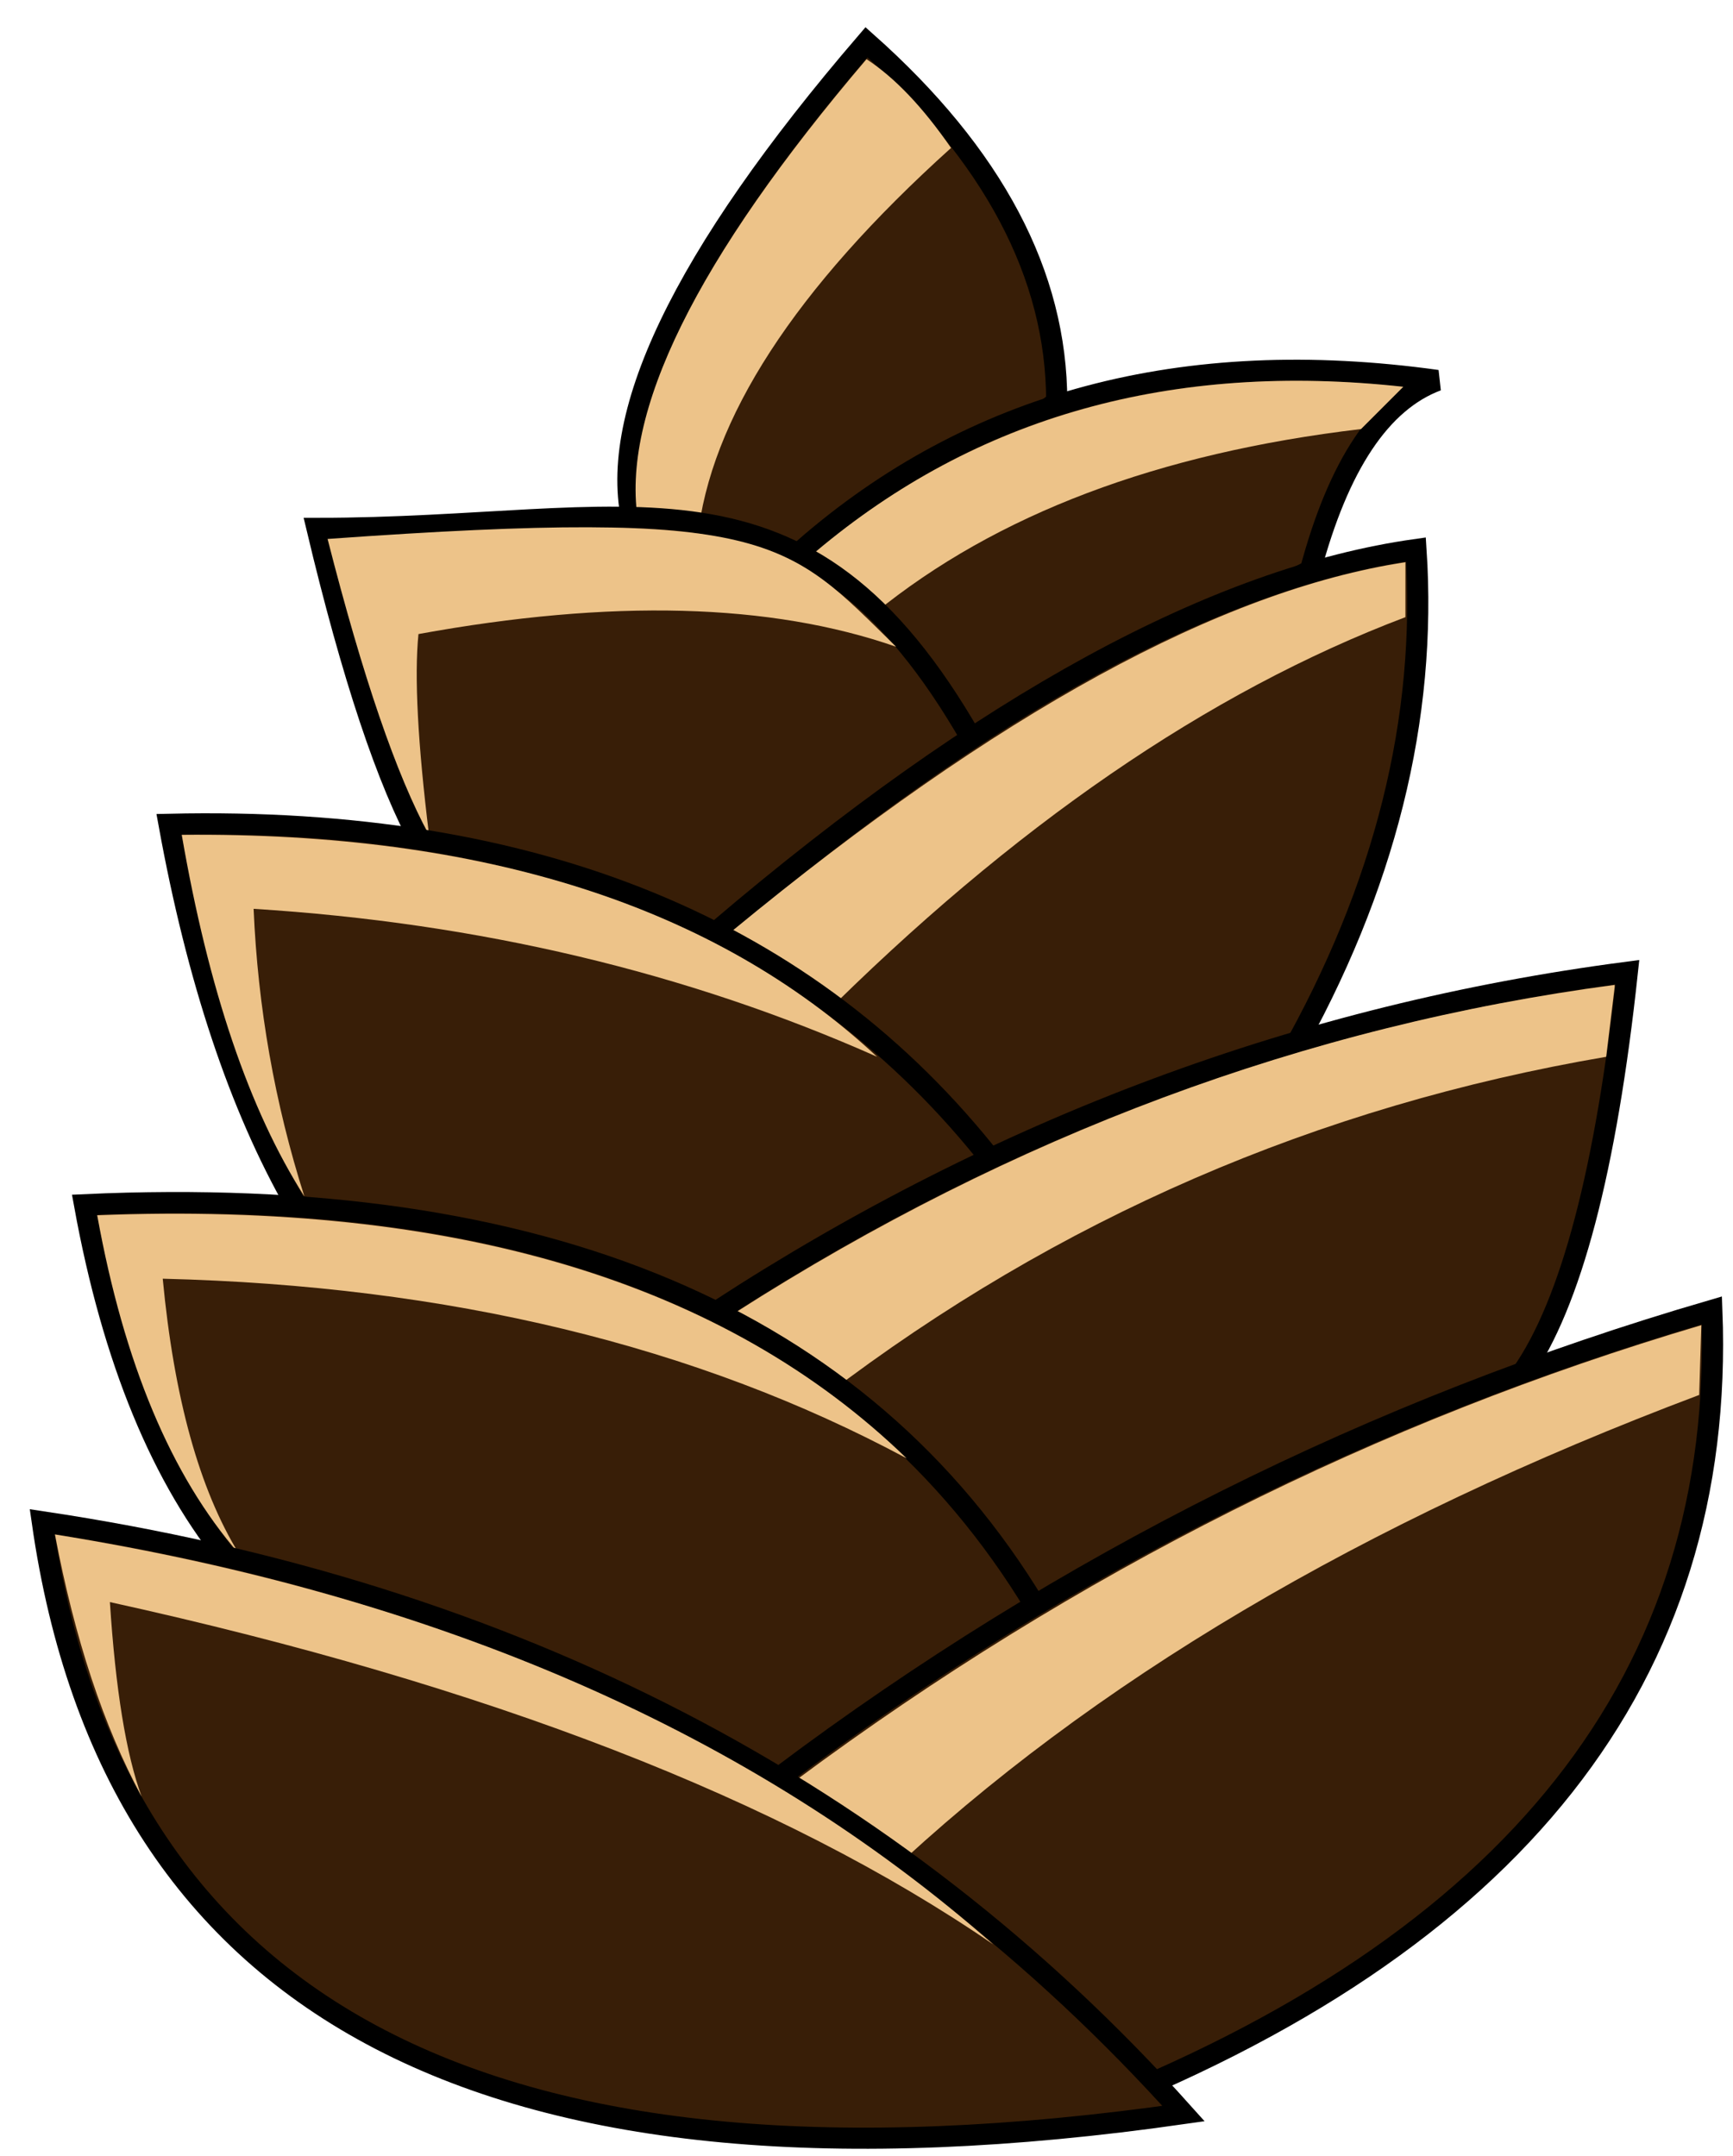 <?xml version="1.0" standalone="no"?>
<svg xmlns="http://www.w3.org/2000/svg" xmlns:xlink="http://www.w3.org/1999/xlink" style="isolation:isolate"
    viewBox="0 0 82 102" width="82" height="102">
    <title>pinecone</title>
    <g id="top">
        <path d="M 41 2 Q 27.9 17.25 30 25 L 39 28 L 50 19 Q 50 10 41 2 Z" stroke="#000000" fill="#381E07" />
        <path d="M 41 2.8 Q 28.9 17 30.2 24.7 L 33 25.5 Q 33.9 17 45 7 Q 43 4.1 41 2.8 Z" fill="#EDC389" />
    </g>
    <g id="right1">
        <path d="M 68 18 Q 50 15.5 38 26 L 46 35 L 62 27 Q 64 19.5 68 18 Z" stroke="#000000" fill="#381E07" />
        <path d="M 66.4 18.3 Q 50 16.5 38.6 26.1 L 41.4 29 Q 50 22 64.4 20.3 Z" fill="#EDC389" />
    </g>
    <g id="left1">
        <path d="M 15 25 C 30 25 38 21 46 35 L 35 45 L 20 40 Q 17.5 35.5 15 25 Z" stroke="#000000" fill="#381E07" />
        <path
            d="M 15.5 25.5 C 36.5 24 37.2 25.5 42.4 30.6 Q 33.5 27.5 19.8 30 Q 19.5 33 20.3 39.5 Q 18 35.3  15.5 25.5 Z"
            fill="#EDC389" />
    </g>
    <g id="right2">
        <path d="M 67 26 Q 52.8 28 34 44 L 46 57 L 61 50 Q 67.8 38 67 26 Z" stroke="#000000" fill="#381E07" />
        <path d="M 66.5 26.6 Q 53.4 28.6 34.7 44 L 38.7 48.3 Q 52.5 34.5 66.5 29.2 L 66.5 26.5 Z" fill="#EDC389" />
    </g>
    <g id="left2">
        <path d="M 8 39 Q 34 38.4 47 55 L 36 64 L 14 57 Q 10 50 8 39 Z" stroke="#000000" fill="#381E07" />
        <path d="M 8.6 39.5 Q 30 39.3 41.5 50 Q 28 44 12 43 Q 12.3 50 14.4 56.6 Q 10.5 50.5 8.6 39.5 Z"
            fill="#EDC389" />
    </g>
    <g id="right3">
        <path d="M 77 46 Q 54 49 34 62 L 49 76 L 72 65 Q 75.5 60 77 46 Z" stroke="#000000" fill="#381E07" />
        <path d="M 76.4 46.6 Q 54.5 49.5 34.8 62.1 L 39.1 66 Q 55.5 53.5 76 50 L 76.4 46.7 Z" fill="#EDC389" />
    </g>
    <g id="left3">
        <path d="M 4 57 Q 36.6 55.5 49 76 L 39 85 L 11 74 Q 6 68 4 57 Z" stroke="#000000" fill="#381E07" />
        <path d="M 4.6 57.5 Q 30 56.5 42.9 69 Q 28 61 7.7 60.5 Q 8.5 68.95 11.3 73.5 Q 6.5 68 4.6 57.5 Z"
            fill="#EDC389" />
    </g>
    <g id="right4">
        <path d="M 81 62 Q 57 69 37 84 L 51 100 Q 82 88 81 62 Z" stroke="#000000" fill="#381E07" />
        <path d="M 80.5 62.7 Q 57.5 69.5 37.7 84.2 L 41.9 88.8 Q 56.5 75 80.4 66 L 80.5 62.7 Z" fill="#EDC389" />
    </g>
    <g id="left4">
        <path d="M 2 72 Q 35.4 77 56 100 Q 7 107 2 72 Z" stroke="#000000" fill="#381E07" />
        <path d="M 2.6 72.6 Q 29.9 77 47 92 Q 32 81.7 5.2 75.8 Q 5.6 82 6.7 85 Q  4 80 2.6 72.6 Z" fill="#EDC389" />
    </g>
</svg>
